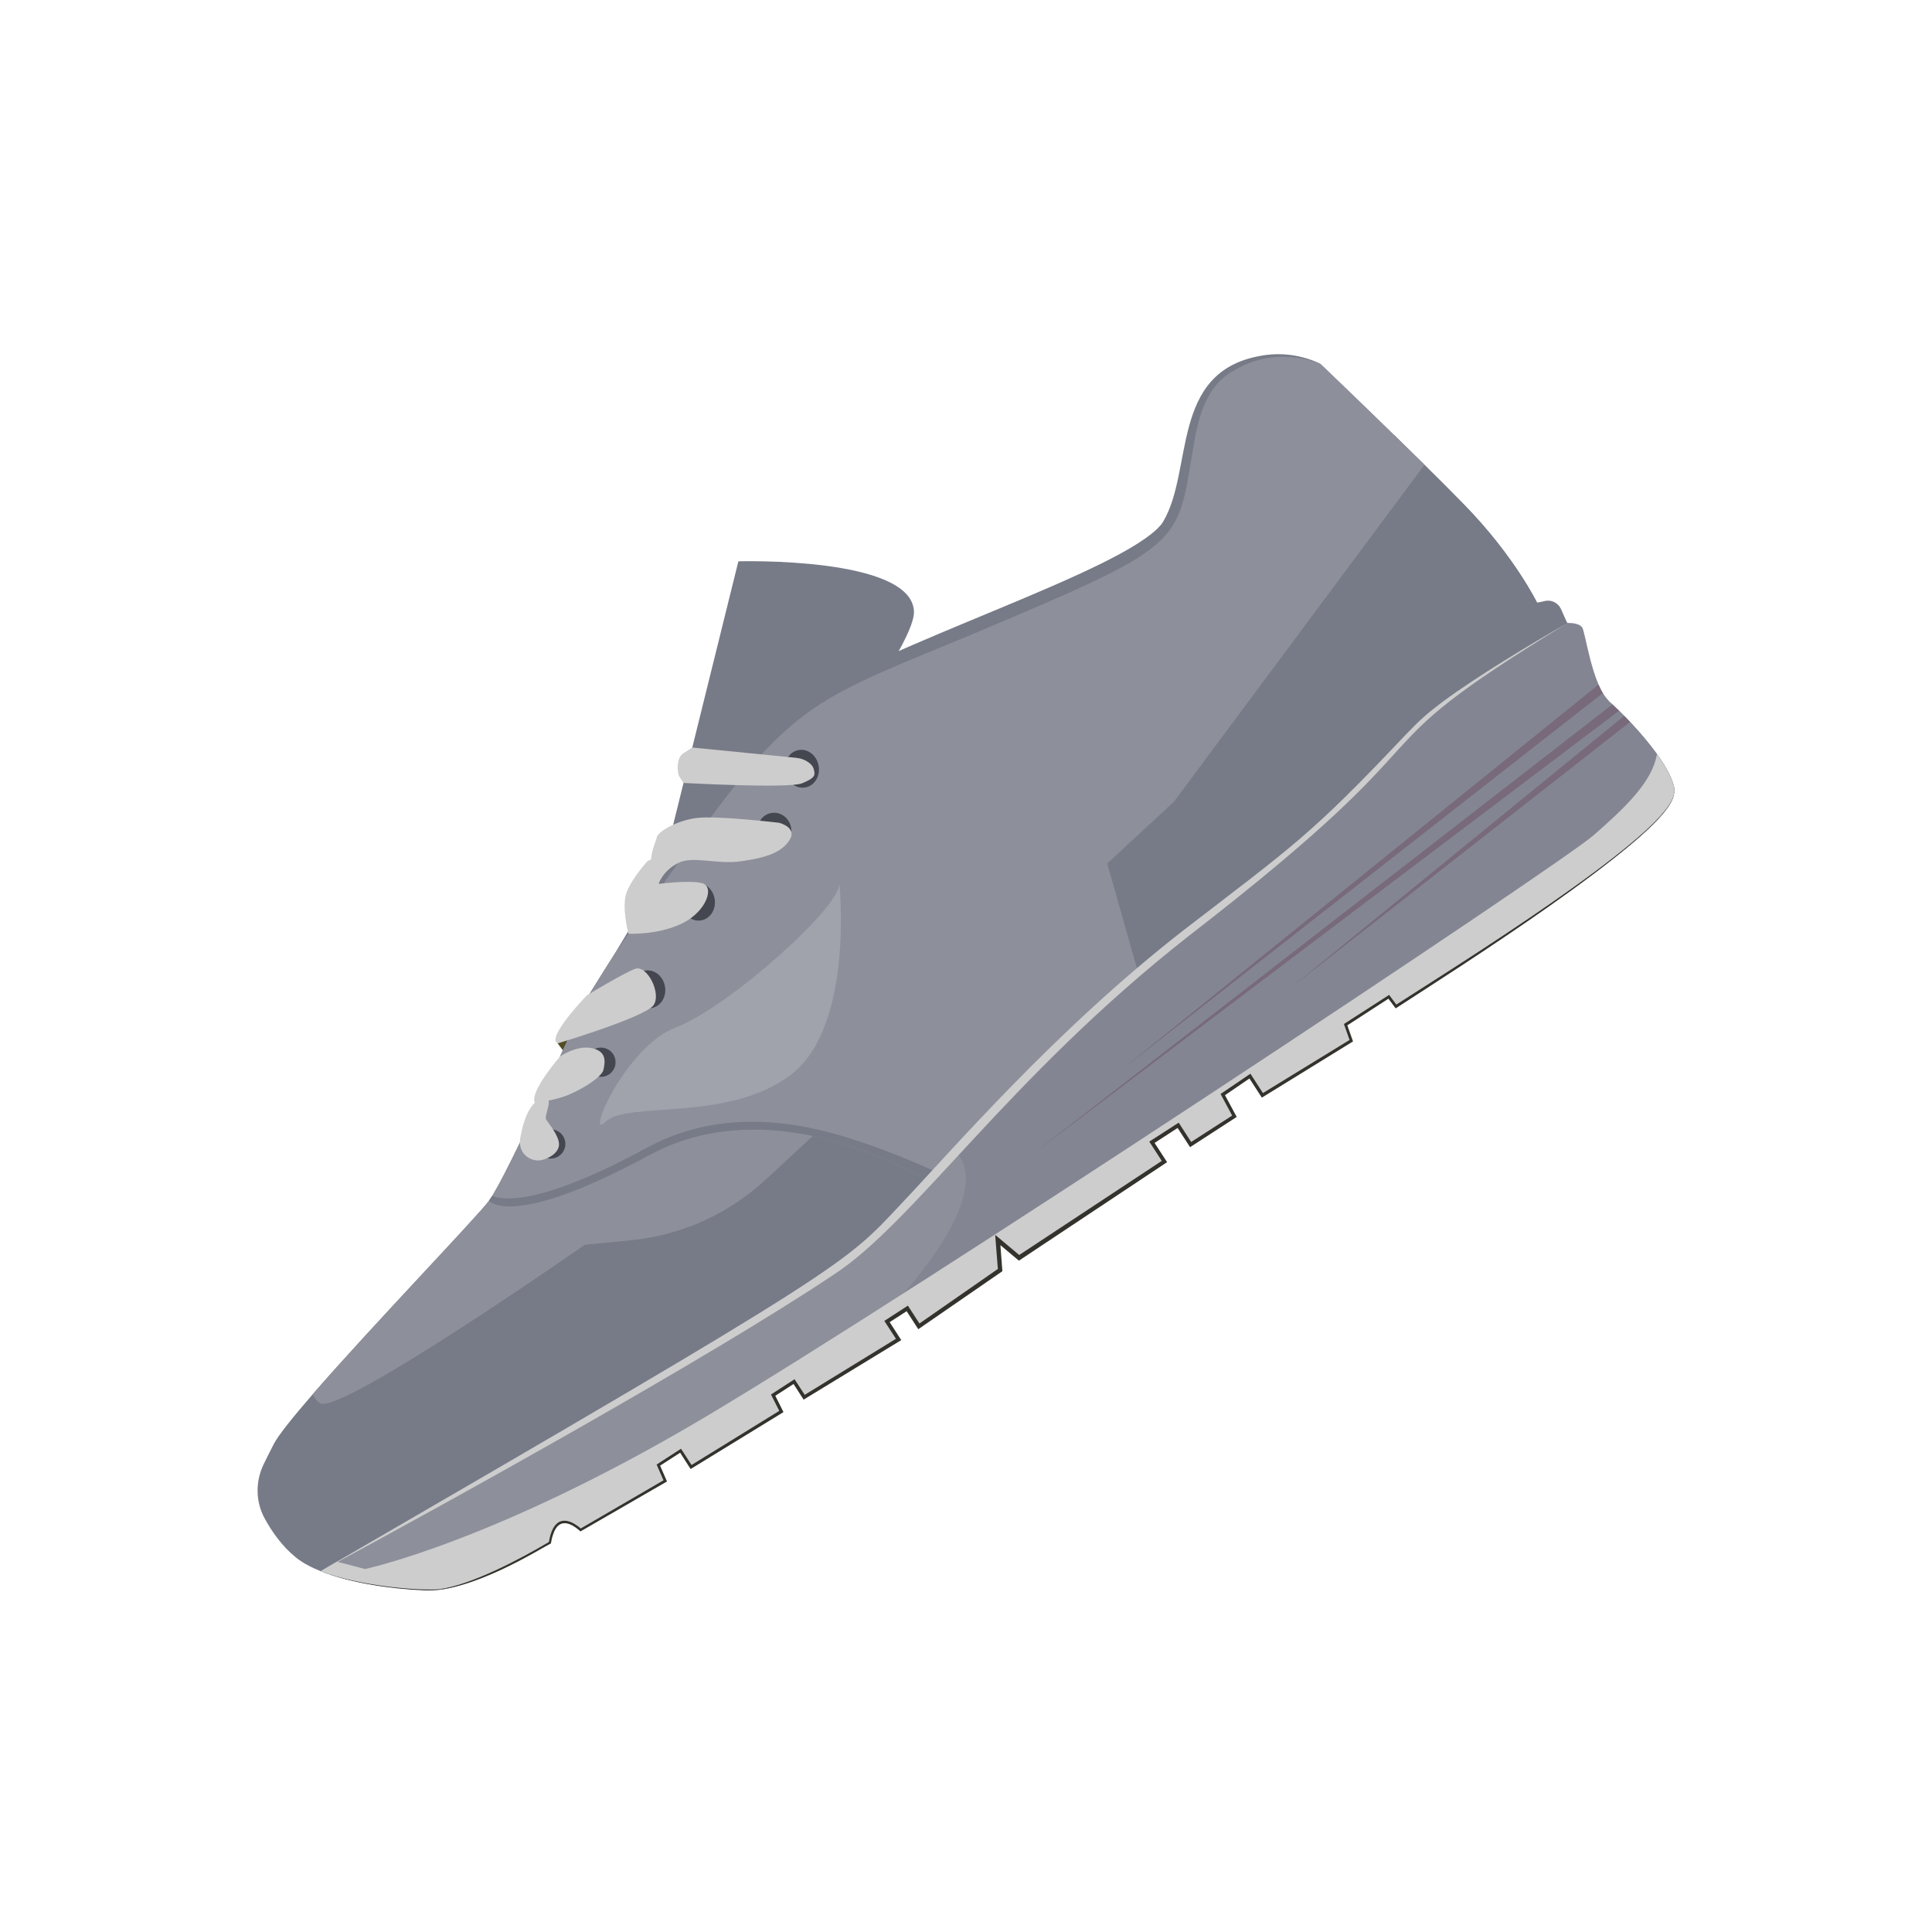 <svg width="60" height="60" viewBox="0 0 60 60" fill="none" xmlns="http://www.w3.org/2000/svg">
<path d="M17.524 32.676L17.319 32.404L18.245 31.138L17.524 32.676Z" fill="#514C25"/>
<path d="M19.45 31.494C19.45 31.494 28.442 20.711 28.384 18.994C28.327 17.276 22.931 17.432 22.931 17.432L19.45 31.494Z" fill="#777B87"/>
<path d="M49.994 21.806C50.546 22.297 51.794 23.596 51.986 24.436C52.178 25.277 50.2 26.83 43.355 31.255L43.131 30.953L41.79 31.82L41.966 32.318L39.204 34.015L38.818 33.416L37.974 33.99L38.336 34.662L36.975 35.542L36.589 34.943L35.774 35.469L36.161 36.068L31.647 39.059L30.987 38.507L31.06 39.439L28.537 41.188L28.176 40.632L27.547 41.038L27.907 41.595L24.973 43.389L24.66 42.904L24.01 43.325L24.266 43.832L21.463 45.557L21.137 45.052L20.445 45.499L20.66 45.989L18.033 47.512C18.033 47.512 17.7 47.201 17.427 47.275C17.154 47.349 17.078 47.911 17.078 47.911C17.078 47.911 14.602 49.395 13.468 49.383C12.582 49.373 11.041 49.228 9.959 48.795C9.658 48.675 9.392 48.533 9.185 48.365C8.756 48.017 8.439 47.559 8.221 47.16C7.934 46.637 7.929 46.005 8.19 45.469C8.274 45.295 8.377 45.09 8.503 44.845C8.644 44.571 9.098 44.007 9.709 43.303C11.535 41.201 14.758 37.855 15.185 37.295C15.753 36.548 18.152 31.123 18.152 31.123C18.152 31.123 22.461 24.041 24.574 22.244C26.687 20.446 35.426 17.866 36.272 16.28C37.119 14.695 36.634 12.497 38.118 11.538C39.602 10.579 41.012 11.311 41.012 11.311C41.012 11.311 42.096 12.347 43.295 13.518C43.607 13.822 43.925 14.134 44.236 14.441C44.686 14.885 45.116 15.316 45.475 15.684C47.038 17.288 47.733 18.723 47.733 18.723L48.272 18.741L48.672 19.36C48.672 19.36 48.943 19.418 49.05 19.584C49.154 19.745 49.428 21.246 49.954 21.773C49.967 21.787 49.979 21.798 49.992 21.811L49.994 21.806Z" fill="#777B87"/>
<path d="M49.957 21.768L35.898 31.294L35.056 30.448L33.414 29.759C33.414 29.759 31.938 28.884 32.089 28.183C32.24 27.482 39.385 19.593 39.385 19.593C39.385 19.593 40.983 18.753 41.193 17.774C41.402 16.796 40.864 16.235 42.075 14.867C42.532 14.352 42.952 13.888 43.298 13.51C43.61 13.814 43.928 14.126 44.238 14.433C44.688 14.877 45.119 15.308 45.478 15.676C47.041 17.28 47.736 18.715 47.736 18.715L48.274 18.733L48.675 19.352C48.675 19.352 48.945 19.41 49.053 19.576C49.156 19.737 49.431 21.238 49.957 21.765V21.768Z" fill="#777B87"/>
<path d="M44.238 14.435L36.455 24.901L34.386 26.816L28.986 31.815L25.241 35.281L23.774 36.639C22.621 37.706 21.15 38.365 19.587 38.519L18.162 38.657C18.162 38.657 10.577 43.954 9.94 43.578C9.841 43.519 9.767 43.422 9.712 43.298C11.538 41.197 14.762 37.85 15.187 37.29C15.757 36.542 18.156 31.117 18.156 31.117C18.156 31.117 18.534 30.498 19.119 29.577C20.514 27.388 23.09 23.504 24.578 22.24C25.201 21.708 26.401 21.11 27.807 20.49C31.161 19.005 35.68 17.394 36.277 16.276C37.124 14.691 36.639 12.493 38.123 11.534C39.607 10.574 41.017 11.306 41.017 11.306C41.017 11.306 42.737 12.949 44.24 14.435H44.238Z" fill="#8D909B"/>
<path d="M19.117 29.577C20.176 27.78 23.098 23.048 24.79 21.848C27.435 19.992 34.829 17.781 36.066 16.285L36.12 16.204C37.075 14.607 36.327 11.557 39.135 11.053C39.773 10.931 40.444 11.022 41.017 11.306C40.173 10.958 39.147 10.993 38.3 11.522C37.463 11.975 37.205 12.974 37.058 13.898C36.543 16.966 36.822 16.904 30.148 19.718C24.295 22.147 24.541 21.743 19.12 29.576L19.117 29.577Z" fill="#777B87"/>
<path d="M48.479 18.915L48.673 19.355L49.138 22.403L37.849 30.651C37.849 30.651 37.736 28.035 39.526 25.65C41.317 23.264 43.607 21.109 45.013 20.479C46.419 19.849 47.734 18.719 47.734 18.719L47.978 18.664C48.183 18.618 48.393 18.724 48.478 18.916L48.479 18.915Z" fill="#777B87"/>
<path d="M35.466 30.628L29.308 36.977C29.308 36.977 27.559 35.764 25.241 35.28C23.677 34.952 21.855 34.955 20.141 35.886C15.889 38.196 15.187 37.291 15.187 37.291C15.757 36.542 18.155 31.118 18.155 31.118C18.155 31.118 18.533 30.498 19.118 29.578C20 29.607 21.042 29.542 21.972 29.222C24.112 28.489 24.675 26.281 25.603 25.68C25.952 25.454 27.228 25.381 28.686 25.377C31.107 25.372 34.029 25.557 34.029 25.557L34.386 26.816L35.466 30.629V30.628Z" fill="#8D909B"/>
<path d="M25.194 35.035C23.63 34.707 21.808 34.709 20.094 35.641C16.821 37.42 15.652 37.292 15.287 37.139C15.248 37.2 15.214 37.251 15.186 37.29C15.186 37.29 15.888 38.197 20.14 35.886C21.854 34.954 23.676 34.951 25.24 35.279C27.557 35.763 29.307 36.976 29.307 36.976L29.624 36.649C28.664 36.19 26.818 35.374 25.194 35.035Z" fill="#777B87"/>
<path d="M35.403 30.405L34.265 31.866L35.466 30.627L35.403 30.405Z" fill="#F786E2"/>
<path d="M43.354 31.254L43.131 30.952L41.79 31.819L41.967 32.315L39.206 34.014L38.819 33.415L37.976 33.989L38.339 34.661L36.978 35.542L36.591 34.944L35.777 35.471L36.163 36.068L31.65 39.058L30.99 38.504L31.062 39.438L28.539 41.186L28.178 40.629L27.549 41.035L27.909 41.592L24.976 43.387L24.906 43.279L24.662 42.902L24.011 43.322L24.267 43.83L21.464 45.555L21.136 45.048L20.447 45.495L20.661 45.985L18.036 47.507C18.036 47.507 17.703 47.195 17.43 47.271C17.155 47.346 17.079 47.906 17.079 47.906C17.079 47.906 14.603 49.389 13.47 49.376C12.583 49.366 11.045 49.222 9.96 48.789C10.121 48.698 10.294 48.603 10.479 48.498C14.719 46.13 25.338 40.137 26.934 38.639C27.648 37.969 28.559 36.962 29.658 35.776C31.636 33.644 34.23 30.928 37.414 28.53C42.37 24.8 43.114 23.325 44.299 22.266C45.487 21.207 48.671 19.351 48.671 19.351C48.671 19.351 49.029 19.325 49.135 19.49C49.242 19.653 49.441 21.311 49.993 21.801C50.347 22.118 50.991 22.767 51.456 23.415C51.713 23.774 51.917 24.131 51.986 24.431C52.178 25.272 50.2 26.823 43.354 31.25V31.254Z" fill="#8D909B"/>
<g style="mix-blend-mode:multiply" opacity="0.46">
<path d="M43.354 31.253L43.131 30.952L41.79 31.819L41.967 32.315L39.206 34.014L38.819 33.415L37.976 33.989L38.339 34.661L36.978 35.541L36.591 34.944L35.777 35.47L36.163 36.068L31.65 39.058L30.99 38.504L31.062 39.438L28.539 41.185L28.179 40.629L27.549 41.035L27.909 41.592L24.976 43.387L24.906 43.278C31.879 37.167 29.66 35.777 29.66 35.777C31.639 33.645 34.233 30.929 37.417 28.531C42.372 24.801 43.117 23.326 44.302 22.267C45.489 21.208 48.673 19.352 48.673 19.352C48.673 19.352 49.032 19.326 49.138 19.491C49.219 19.614 49.351 20.578 49.644 21.257C49.685 21.352 49.73 21.441 49.777 21.522C49.842 21.635 49.916 21.731 49.996 21.802C50.021 21.824 50.045 21.848 50.073 21.874C50.137 21.931 50.206 21.997 50.281 22.07C50.331 22.12 50.385 22.172 50.441 22.228C50.499 22.288 50.561 22.352 50.623 22.419C50.904 22.717 51.207 23.067 51.457 23.416C51.714 23.775 51.919 24.132 51.987 24.432C52.18 25.273 50.201 26.824 43.355 31.251L43.354 31.253Z" fill="#777B87"/>
</g>
<g style="mix-blend-mode:multiply" opacity="0.46">
<path d="M49.776 21.526L34.793 33.252L49.643 21.261C49.684 21.355 49.729 21.445 49.776 21.526Z" fill="#6B485F"/>
</g>
<g style="mix-blend-mode:multiply" opacity="0.46">
<path d="M50.281 22.074L32.075 35.839L50.072 21.878C50.135 21.935 50.205 22.001 50.28 22.074H50.281Z" fill="#6B485F"/>
</g>
<g style="mix-blend-mode:multiply" opacity="0.46">
<path d="M50.623 22.421L40.049 30.706L50.441 22.23C50.5 22.29 50.561 22.354 50.623 22.421Z" fill="#6B485F"/>
</g>
<path d="M9.96 48.791C26.404 39.261 26.228 39.26 27.983 37.391C29.587 35.698 32.781 31.977 36.776 28.873C40.183 26.252 40.707 25.939 43.643 22.83C44.09 22.366 44.285 22.186 44.789 21.804C45.857 21.014 47.495 20.026 48.673 19.354C41.495 23.726 45.747 22.237 36.924 29.062C31.282 33.484 28.399 37.969 25.862 39.605C22.033 42.162 13.983 46.627 9.96 48.791Z" fill="#CDCDCD"/>
<path d="M51.986 24.435C52.178 25.275 50.2 26.828 43.355 31.253L43.131 30.952L41.79 31.818L41.966 32.316L39.204 34.014L38.818 33.415L37.974 33.989L38.336 34.661L36.975 35.54L36.589 34.942L35.774 35.468L36.161 36.067L31.647 39.057L30.987 38.505L31.06 39.438L28.536 41.187L28.176 40.63L27.547 41.037L27.907 41.593L24.973 43.388L24.66 42.903L24.01 43.323L24.266 43.831L21.463 45.556L21.136 45.051L20.445 45.497L20.66 45.987L18.033 47.51C18.033 47.51 17.7 47.2 17.427 47.273C17.154 47.348 17.078 47.909 17.078 47.909C17.078 47.909 14.602 49.394 13.468 49.381C12.582 49.371 11.041 49.226 9.959 48.794C10.119 48.704 10.281 48.604 10.467 48.499L11.337 48.727C11.337 48.727 15.353 47.886 21.822 44.054C28.292 40.222 48.369 26.915 49.492 25.938C50.494 25.062 51.311 24.279 51.457 23.422C51.714 23.781 51.917 24.139 51.986 24.438V24.435Z" fill="#CDCDCD"/>
<path d="M51.986 24.435C52.011 24.549 51.994 24.669 51.953 24.778C51.415 26.162 45.233 29.994 43.364 31.198C43.331 31.155 43.127 30.879 43.141 30.897C41.91 31.69 43.133 30.902 41.737 31.801C41.746 31.826 41.918 32.317 41.912 32.297L39.221 33.946C39.212 33.932 38.824 33.33 38.833 33.345C38.805 33.364 37.849 34.014 37.906 33.974C37.916 33.992 38.282 34.676 38.266 34.645L36.993 35.465C36.984 35.452 36.597 34.852 36.606 34.865C36.593 34.874 35.638 35.489 35.693 35.454C35.705 35.472 36.089 36.066 36.079 36.053L31.653 38.975C31.633 38.959 30.858 38.309 30.906 38.35C30.915 38.464 30.992 39.444 30.99 39.408L28.554 41.102C28.543 41.084 28.186 40.534 28.195 40.548C28.111 40.602 27.45 41.031 27.464 41.022C27.474 41.037 27.842 41.604 27.824 41.578L24.991 43.318C24.927 43.219 24.664 42.815 24.676 42.833C24.595 42.885 23.93 43.317 23.944 43.308C23.96 43.34 24.209 43.831 24.2 43.816L21.477 45.497C21.468 45.483 21.14 44.978 21.149 44.992C21.128 45.006 20.351 45.51 20.392 45.483C20.402 45.507 20.615 45.992 20.606 45.972L18.036 47.468C17.549 47.055 17.166 47.156 17.047 47.888C16.179 48.403 14.651 49.22 13.642 49.354C13.074 49.41 11.178 49.267 9.957 48.795C10.892 49.166 12.17 49.349 13.174 49.39C14.652 49.463 16.794 48.084 17.109 47.933C17.12 47.877 17.133 47.756 17.204 47.58C17.459 46.977 18.001 47.549 18.028 47.559C18.63 47.212 20.113 46.355 20.714 46.008C20.704 45.986 20.492 45.499 20.499 45.517L21.123 45.115C21.131 45.129 21.457 45.636 21.448 45.622C22.33 45.082 23.232 44.529 24.332 43.854C24.316 43.822 24.069 43.331 24.078 43.347L24.645 42.981C24.656 42.999 24.978 43.498 24.957 43.467C26.59 42.471 26.274 42.663 27.989 41.618C27.98 41.603 27.61 41.031 27.63 41.06L28.157 40.72C28.167 40.736 28.528 41.294 28.518 41.28C29.473 40.62 30.119 40.174 31.13 39.478C31.128 39.457 31.066 38.635 31.068 38.669C31.082 38.682 31.657 39.162 31.643 39.151C33.06 38.209 34.523 37.236 36.245 36.092C36.234 36.077 35.844 35.474 35.857 35.494L36.572 35.03C36.581 35.044 36.968 35.641 36.959 35.626C37.95 34.984 37.287 35.414 38.407 34.687C38.397 34.668 38.021 33.972 38.043 34.012L38.803 33.493C38.811 33.507 39.197 34.102 39.188 34.088C40.995 32.973 40.224 33.449 42.019 32.342C42.008 32.31 41.837 31.83 41.842 31.843L43.119 31.015C43.152 31.059 43.356 31.333 43.344 31.316C45.135 30.149 51.43 26.178 51.955 24.786C51.995 24.677 52.011 24.557 51.985 24.442L51.986 24.435Z" fill="#33322D"/>
<g style="mix-blend-mode:multiply" opacity="0.53">
<path d="M17.558 35.526C17.558 35.777 17.355 35.98 17.104 35.98C16.854 35.98 16.65 35.777 16.65 35.526C16.65 35.276 16.854 35.072 17.104 35.072C17.355 35.072 17.558 35.276 17.558 35.526Z" fill="#04060C"/>
</g>
<path d="M16.146 35.428C16.146 35.428 16.273 34.321 16.785 34.138C17.296 33.954 16.875 34.635 16.962 34.77C17.048 34.903 17.346 35.251 17.36 35.521C17.373 35.79 17.058 35.98 16.799 36.031C16.539 36.082 16.126 35.895 16.146 35.43V35.428Z" fill="#CDCDCD"/>
<g style="mix-blend-mode:multiply" opacity="0.53">
<path d="M19.117 32.988C19.117 33.239 18.914 33.442 18.663 33.442C18.413 33.442 18.209 33.239 18.209 32.988C18.209 32.737 18.413 32.534 18.663 32.534C18.914 32.534 19.117 32.737 19.117 32.988Z" fill="#04060C"/>
</g>
<path d="M16.608 34.247C16.608 34.247 16.918 34.227 17.4 34.09C17.883 33.954 18.686 33.479 18.741 33.223C18.796 32.969 18.845 32.651 18.379 32.551C17.912 32.451 17.395 32.807 17.395 32.807C17.395 32.807 16.442 33.9 16.608 34.246V34.247Z" fill="#CDCDCD"/>
<g style="mix-blend-mode:multiply" opacity="0.53">
<path d="M20.651 30.632C20.709 30.953 20.523 31.254 20.236 31.306C19.949 31.357 19.671 31.137 19.614 30.817C19.556 30.496 19.742 30.194 20.029 30.143C20.316 30.092 20.594 30.311 20.651 30.632Z" fill="#04060C"/>
</g>
<path d="M17.319 32.404C17.319 32.404 20.035 31.587 20.295 31.219C20.554 30.852 20.09 29.953 19.725 30.088C19.358 30.223 18.226 30.911 18.226 30.911C18.226 30.911 16.947 32.234 17.319 32.403V32.404Z" fill="#CDCDCD"/>
<g style="mix-blend-mode:multiply" opacity="0.53">
<path d="M25.423 23.782C25.481 24.102 25.295 24.404 25.008 24.455C24.721 24.506 24.443 24.287 24.386 23.966C24.328 23.645 24.514 23.344 24.801 23.293C25.087 23.241 25.366 23.461 25.423 23.782Z" fill="#04060C"/>
</g>
<path d="M21.498 23.216C21.498 23.216 21.46 23.241 21.22 23.396C20.981 23.55 21.043 24.032 21.089 24.103C21.135 24.174 21.226 24.315 21.226 24.315C21.226 24.315 24.495 24.494 24.906 24.327C25.349 24.146 25.316 24.061 25.267 23.872C25.25 23.805 25.196 23.745 25.134 23.695C25.015 23.6 24.87 23.549 24.72 23.534L21.498 23.215V23.216Z" fill="#CDCDCD"/>
<g style="mix-blend-mode:multiply" opacity="0.53">
<path d="M24.568 25.703C24.622 26.006 24.433 26.292 24.146 26.343C23.859 26.394 23.584 26.19 23.53 25.888C23.477 25.585 23.665 25.299 23.952 25.248C24.239 25.197 24.514 25.401 24.568 25.703Z" fill="#04060C"/>
</g>
<path d="M20.45 27.449C20.45 27.449 20.23 27.364 20.212 26.908C20.195 26.452 20.362 26.168 20.399 25.997C20.436 25.828 21.015 25.482 21.637 25.403C22.258 25.323 24.196 25.552 24.196 25.552C24.196 25.552 24.765 25.693 24.525 26.081C24.285 26.469 23.796 26.639 23.017 26.747C22.239 26.856 21.517 26.563 21.047 26.808C20.576 27.054 20.452 27.451 20.452 27.451L20.45 27.449Z" fill="#CDCDCD"/>
<g style="mix-blend-mode:multiply" opacity="0.53">
<path d="M22.193 27.909C22.25 28.23 22.064 28.532 21.778 28.583C21.491 28.634 21.212 28.415 21.155 28.094C21.098 27.773 21.284 27.472 21.57 27.421C21.857 27.369 22.136 27.589 22.193 27.909Z" fill="#04060C"/>
</g>
<path d="M20.116 26.736C20.116 26.736 19.642 27.247 19.466 27.697C19.289 28.148 19.516 28.996 19.516 28.996C19.516 28.996 20.428 29.049 21.193 28.673C21.957 28.295 22.208 27.51 21.786 27.421C21.366 27.331 20.452 27.45 20.452 27.45C20.452 27.45 20.683 26.438 20.118 26.737L20.116 26.736Z" fill="#CDCDCD"/>
<path d="M26.068 27.449C26.068 27.449 26.53 31.842 24.584 33.358C22.638 34.873 19.47 34.178 18.81 34.837C18.151 35.496 19.399 32.508 20.993 31.906C22.587 31.303 26.067 28.211 26.067 27.449H26.068Z" fill="#A0A3AC"/>
</svg>
